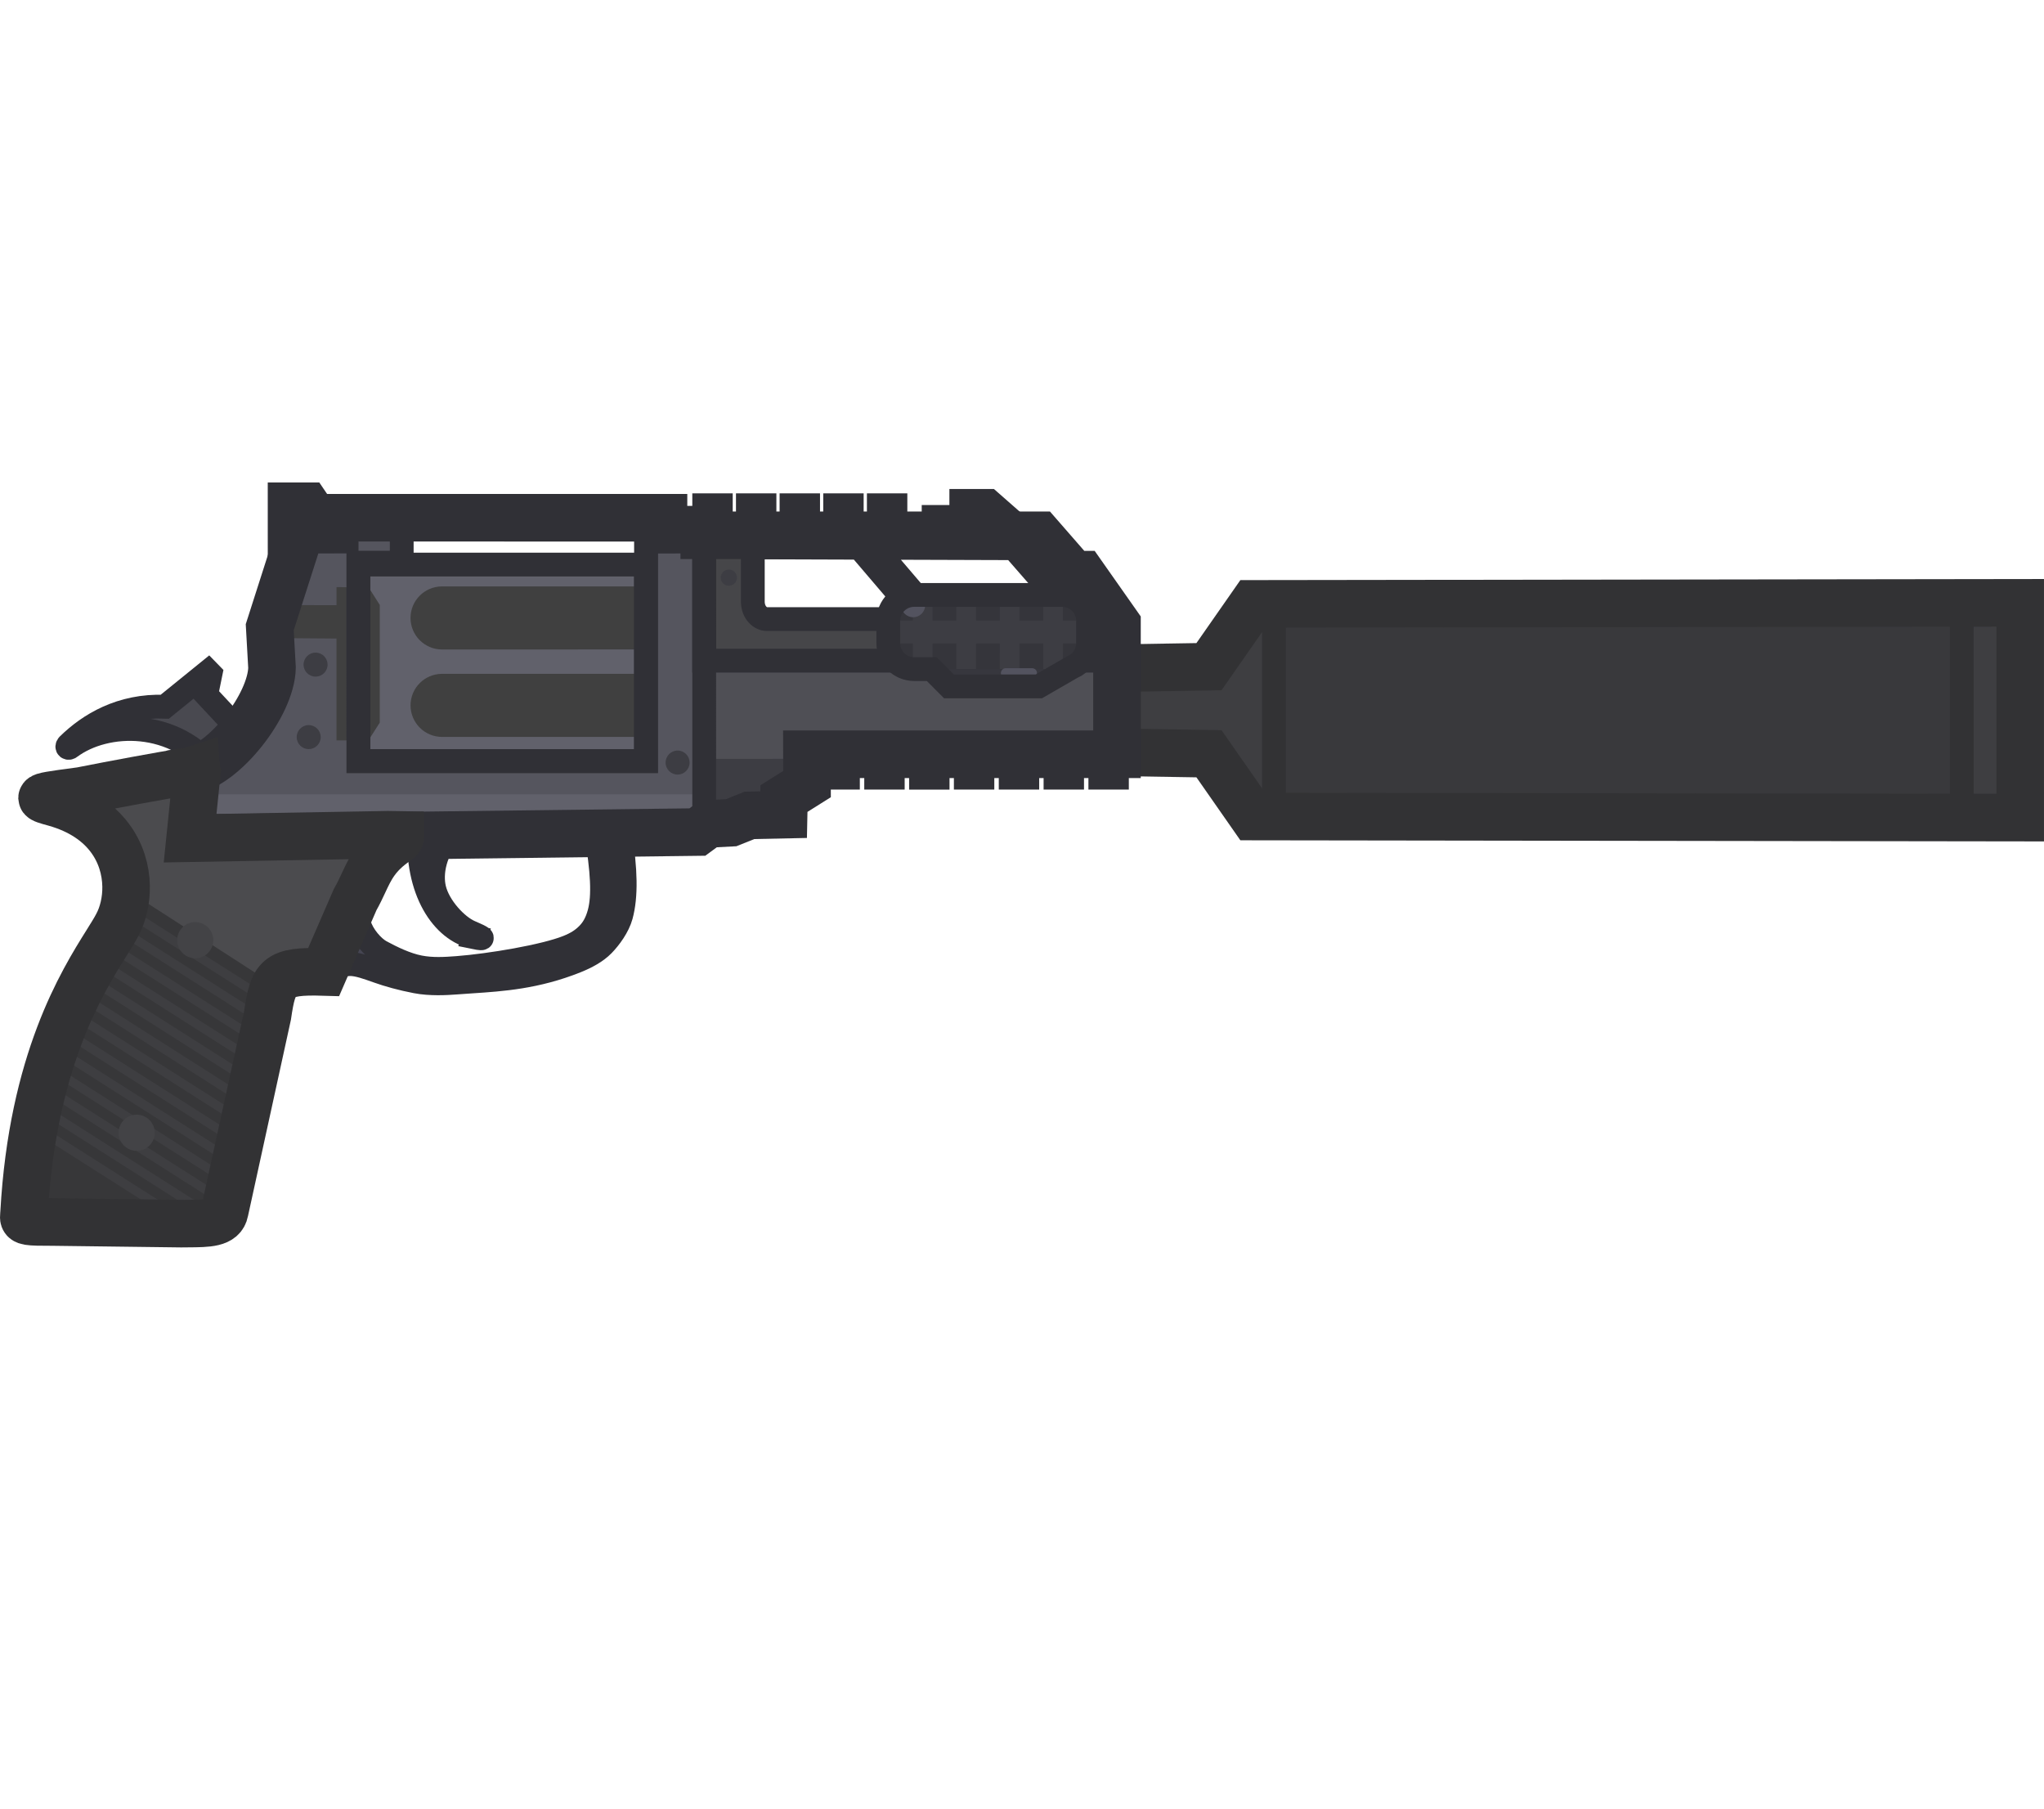 <?xml version="1.0" encoding="UTF-8" standalone="no"?>
<svg
   width="124.347"
   height="110"
   viewBox="0 0 124.347 110"
   fill="none"
   version="1.1"
   id="svg69"
   sodipodi:docname="rsh12.svg"
   inkscape:version="1.4 (86a8ad7, 2024-10-11)"
   xmlns:inkscape="http://www.inkscape.org/namespaces/inkscape"
   xmlns:sodipodi="http://sodipodi.sourceforge.net/DTD/sodipodi-0.dtd"
   xmlns="http://www.w3.org/2000/svg"
   xmlns:svg="http://www.w3.org/2000/svg">
  <sodipodi:namedview
     id="namedview69"
     pagecolor="#ffffff"
     bordercolor="#000000"
     borderopacity="0.25"
     inkscape:showpageshadow="2"
     inkscape:pageopacity="0.0"
     inkscape:pagecheckerboard="0"
     inkscape:deskcolor="#d1d1d1"
     inkscape:zoom="5.1875925"
     inkscape:cx="37.204156"
     inkscape:cy="68.143364"
     inkscape:window-width="1920"
     inkscape:window-height="1009"
     inkscape:window-x="-8"
     inkscape:window-y="-8"
     inkscape:window-maximized="1"
     inkscape:current-layer="svg69" />
  <g
     clip-path="url(#clip0_2628_2470)"
     id="g69"
     transform="rotate(30,57.658,63.579)">
    <path
       d="M 8.297,57.926 7.898,56.09 9.037,55.432 7.487,54.682 6.689,55.143 Z"
       fill="#3d3d43"
       stroke="#303036"
       stroke-width="2.893"
       stroke-miterlimit="3.994"
       id="path1" />
    <path
       d="m 55.101,38.565 4.802,-2.877 0.398,-4.64 40.4,-23.4 6.532,11.313 -40.466,23.287 -4.216,-1.974 -4.893,2.72 z"
       fill="#3e3e41"
       id="path2" />
    <path
       d="M 97.624,9.43 104.151,20.734 67.884,41.605 61.416,30.402 Z"
       fill="#39393c"
       stroke="#323234"
       stroke-width="1.447"
       stroke-miterlimit="3.994"
       stroke-linecap="square"
       id="path3" />
    <path
       d="m 55.101,38.565 4.802,-2.877 0.398,-4.64 40.4,-23.4 6.532,11.313 -40.466,23.287 -4.216,-1.974 -4.893,2.72 z"
       stroke="#323234"
       stroke-width="2.893"
       stroke-miterlimit="3.994"
       id="path4" />
    <path
       d="M 12.223,68.984 7.93,67.674 7.515,66.431 7.328,66.378 6.11,69.555 c -2.371,1.255 -3.455,3.25 -3.932,4.963 -0.038,0.175 0.13,0.194 0.181,0.048 1.057,-2.458 4.687,-4.747 8.443,-3.121"
       fill="#494950"
       stroke="#303036"
       stroke-width="1.447"
       stroke-miterlimit="3.994"
       id="path5" />
    <path
       fill-rule="evenodd"
       clip-rule="evenodd"
       d="m 38.183,59.487 -8.871,-15.365 17.645,-10.186 3.006,1.029 0.465,-0.269 3.325,1.543 3.962,6.862 -16.335,9.431 0.912,1.568 -0.775,1.464 0.472,0.858 -1.778,1.076 -0.74,0.942 -1.161,0.753 z M 51.42,37.244 44.069,41.488 38.694,39.583 46.008,35.391 Z m -13.553,2.814 5.378,1.906 -8.084,4.667 c -0.327,0.189 -0.902,0.099 -1.252,-0.465 l -1.666,-2.886 z"
       fill="#4f4f55"
       id="path6" />
    <path
       fill-rule="evenodd"
       clip-rule="evenodd"
       d="m 29.312,44.122 3.813,6.605 21.745,-12.555 -1.117,-1.934 -3.325,-1.543 -0.466,0.269 -3.006,-1.028 z m 16.696,-8.731 -7.315,4.192 5.376,1.904 7.351,-4.244 z m -2.763,6.572 -5.378,-1.906 -5.624,3.222 1.666,2.886 c 0.35,0.563 0.925,0.654 1.252,0.465 z"
       fill="#464649"
       id="path7" />
    <path
       d="m 41.813,34.49 1.484,-0.857 3.108,0.62 -5.005,2.889 -0.557,-0.965 1.458,-0.842 z"
       fill="#3c3c3e"
       stroke="#303036"
       stroke-width="1.447"
       stroke-miterlimit="3.994"
       id="path8" />
    <path
       fill-rule="evenodd"
       clip-rule="evenodd"
       d="m 7.899,56.089 1.321,6.09 1.351,2.063 c 1.099,1.992 0.434,6.589 -1.179,7.923 l 2.049,3.549 26.537,-15.754 0.207,-0.476 -9.042,-15.661 -2.145,1.243 -0.363,-0.629 -17.323,9.999 0.362,0.627 z M 33.117,57.785 17.966,66.532 11.932,56.081 14.213,54.764 13.125,52.88 25.995,45.449 Z"
       fill="#55555e"
       id="path9" />
    <path
       d="m 29.442,72.282 c 0.693,-0.23 0.467,-0.248 -0.401,-0.143 -0.867,0.105 -2.409,-0.356 -3.2,-1.189 -0.659,-0.694 -1.152,-1.996 -0.807,-3.636 l -1.752,1.012 c 1.645,3.301 4.282,4.579 6.16,3.955 z"
       fill="#464653"
       stroke="#303036"
       stroke-width="1.447"
       stroke-miterlimit="3.994"
       id="path10" />
    <path
       d="M 17.967,66.536 33.116,57.789 27.137,47.434 11.988,56.181 Z"
       fill="#61616b"
       id="path11" />
    <path
       d="m 27.802,48.584 -10.745,6.204 c -0.917,0.53 -1.232,1.703 -0.702,2.62 0.53,0.917 1.703,1.232 2.62,0.702 l 10.745,-6.204 z"
       fill="#404040"
       id="path12" />
    <path
       d="m 30.462,53.188 -10.745,6.204 c -0.917,0.53 -1.232,1.703 -0.702,2.62 0.53,0.917 1.703,1.232 2.62,0.702 L 32.38,56.51 Z"
       fill="#404040"
       id="path13" />
    <path
       d="m 17.812,66.267 0.106,-2.412 -3.578,-6.198 -2.142,-1.114 0.483,0.837 -1.163,0.655 0.55,0.953 -3.148,1.808 0.3,1.385 0.36,0.55 3.502,-1.986 3.097,5.364 1.156,-0.667 z"
       fill="#404040"
       id="path14" />
    <path
       d="m 14.98,67.413 c 0.349,-0.202 0.469,-0.648 0.267,-0.998 -0.202,-0.349 -0.648,-0.469 -0.998,-0.267 -0.349,0.202 -0.469,0.648 -0.267,0.998 0.202,0.349 0.648,0.469 0.998,0.267 z"
       fill="#3d3d43"
       id="path15" />
    <path
       d="m 13.138,63.387 c 0.349,-0.202 0.469,-0.648 0.267,-0.998 -0.202,-0.349 -0.648,-0.469 -0.998,-0.267 -0.349,0.202 -0.469,0.648 -0.267,0.998 0.202,0.349 0.648,0.469 0.998,0.267 z"
       fill="#3d3d43"
       id="path16" />
    <path
       d="m 35.189,57.534 c 0.349,-0.202 0.469,-0.648 0.267,-0.998 -0.202,-0.349 -0.648,-0.469 -0.997,-0.267 -0.349,0.202 -0.469,0.648 -0.267,0.998 0.202,0.349 0.648,0.469 0.998,0.267 z"
       fill="#3d3d43"
       id="path17" />
    <path
       d="m 37.189,57.765 -27.086,15.638 1.335,2.312 26.537,-15.754 0.207,-0.476 z"
       fill="#61616b"
       id="path18" />
    <path
       d="m 41.522,52.771 0.772,1.327 -0.775,1.464 0.472,0.858 -1.779,1.075 -0.739,0.943 -1.16,0.754 -0.128,0.294 -2.071,-3.587 z"
       fill="#3d3d43"
       id="path19" />
    <path
       d="m 38.377,56.318 c 0.236,-0.136 0.317,-0.438 0.18,-0.674 -0.136,-0.236 -0.438,-0.317 -0.674,-0.18 -0.236,0.136 -0.317,0.438 -0.18,0.674 0.136,0.236 0.438,0.317 0.674,0.18 z"
       fill="#3d3d43"
       id="path20" />
    <path
       d="m 32.147,46.03 c 0.236,-0.136 0.317,-0.438 0.18,-0.674 -0.136,-0.236 -0.438,-0.317 -0.674,-0.18 -0.236,0.136 -0.317,0.438 -0.18,0.674 0.136,0.236 0.438,0.317 0.674,0.18 z"
       fill="#3d3d43"
       id="path21" />
    <rect
       x="42.67"
       y="51.788"
       width="1.011"
       height="1.425"
       transform="rotate(-30,42.67,51.788)"
       fill="#3d3d43"
       stroke="#303036"
       stroke-width="1.447"
       stroke-miterlimit="3.994"
       id="rect21" />
    <rect
       x="45.031"
       y="50.423"
       width="1.011"
       height="1.425"
       transform="rotate(-30,45.031,50.423)"
       fill="#3d3d43"
       stroke="#303036"
       stroke-width="1.447"
       stroke-miterlimit="3.994"
       id="rect22" />
    <rect
       x="47.395"
       y="49.061"
       width="1.011"
       height="1.425"
       transform="rotate(-30,47.395,49.06)"
       fill="#3d3d43"
       stroke="#303036"
       stroke-width="1.447"
       stroke-miterlimit="3.994"
       id="rect23" />
    <rect
       x="49.754"
       y="47.697"
       width="1.011"
       height="1.425"
       transform="rotate(-30,49.754,47.697)"
       fill="#3d3d43"
       stroke="#303036"
       stroke-width="1.447"
       stroke-miterlimit="3.994"
       id="rect24" />
    <rect
       x="52.119"
       y="46.332"
       width="1.011"
       height="1.425"
       transform="rotate(-30,52.119,46.332)"
       fill="#3d3d43"
       stroke="#303036"
       stroke-width="1.447"
       stroke-miterlimit="3.994"
       id="rect25" />
    <rect
       x="54.48"
       y="44.969"
       width="1.011"
       height="1.425"
       transform="rotate(-30,54.48,44.969)"
       fill="#3d3d43"
       stroke="#303036"
       stroke-width="1.447"
       stroke-miterlimit="3.994"
       id="rect26" />
    <rect
       x="56.842"
       y="43.606"
       width="1.011"
       height="1.425"
       transform="rotate(-30,56.842,43.606)"
       fill="#3d3d43"
       stroke="#303036"
       stroke-width="1.447"
       stroke-miterlimit="3.994"
       id="rect27" />
    <rect
       x="28.4"
       y="42.538"
       width="1.011"
       height="1.839"
       transform="rotate(-30,28.4,42.538)"
       fill="#3d3d43"
       stroke="#303036"
       stroke-width="1.447"
       stroke-miterlimit="3.994"
       id="rect28" />
    <rect
       x="30.701"
       y="41.211"
       width="1.011"
       height="1.839"
       transform="rotate(-30,30.701,41.211)"
       fill="#3d3d43"
       stroke="#303036"
       stroke-width="1.447"
       stroke-miterlimit="3.994"
       id="rect29" />
    <rect
       x="33"
       y="39.884"
       width="1.011"
       height="1.839"
       transform="rotate(-30,33,39.884)"
       fill="#3d3d43"
       stroke="#303036"
       stroke-width="1.447"
       stroke-miterlimit="3.994"
       id="rect30" />
    <rect
       x="35.299"
       y="38.557"
       width="1.011"
       height="1.839"
       transform="rotate(-30,35.299,38.557)"
       fill="#3d3d43"
       stroke="#303036"
       stroke-width="1.447"
       stroke-miterlimit="3.994"
       id="rect31" />
    <rect
       x="37.6"
       y="37.228"
       width="1.011"
       height="1.839"
       transform="rotate(-30,37.6,37.228)"
       fill="#3d3d43"
       stroke="#303036"
       stroke-width="1.447"
       stroke-miterlimit="3.994"
       id="rect32" />
    <path
       d="m 22.525,78.526 -0.519,-4.549 c 0.099,0.118 0.197,0.236 0.291,0.349 0.289,0.348 0.542,0.654 0.681,0.786 0.509,0.485 1.409,0.796 1.975,0.778 0.733,-0.023 1.703,-0.083 2.509,-0.362 0.725,-0.251 1.362,-0.667 1.998,-1.102 1.663,-1.138 4.237,-3.265 5.178,-4.46 0.373,-0.474 0.565,-0.857 0.68,-1.307 0.115,-0.447 0.101,-0.903 -0.041,-1.447 -0.275,-1.05 -1.125,-2.322 -2.591,-4.108 l 1.244,-0.738 c 1.429,1.764 2.262,3.14 2.575,4.332 0.17,0.649 0.083,1.493 -0.065,2.072 -0.148,0.576 -0.506,1.156 -0.921,1.683 -1.616,2.053 -3.355,3.216 -4.874,4.233 -0.249,0.167 -0.498,0.334 -0.745,0.503 -0.56,0.383 -1.371,0.912 -2.204,1.2 -0.838,0.29 -1.633,0.499 -2.373,0.634 -0.579,0.105 -1.222,0.222 -1.609,0.446 -0.325,0.188 -0.817,0.637 -1.187,1.058 z"
       fill="#464653"
       stroke="#303036"
       stroke-width="1.447"
       stroke-miterlimit="3.994"
       id="path32" />
    <path
       fill-rule="evenodd"
       clip-rule="evenodd"
       d="m 7.898,56.089 1.321,6.09 1.351,2.063 c 1.099,1.992 0.434,6.589 -1.179,7.923 l 2.049,3.549 26.537,-15.754 0.207,-0.476 -9.042,-15.661 -2.145,1.243 -0.544,-0.942 -17.323,9.999 0.543,0.94 z m 25.218,1.696 -15.151,8.747 -6.034,-10.451 2.28,-1.317 -1.088,-1.884 12.87,-7.431 z"
       stroke="#303036"
       stroke-width="1.447"
       stroke-miterlimit="3.994"
       id="path33" />
    <path
       d="M 17.967,66.536 33.116,57.789 27.137,47.434 11.988,56.181 Z"
       stroke="#303036"
       stroke-width="1.447"
       stroke-miterlimit="3.994"
       id="path34" />
    <path
       fill-rule="evenodd"
       clip-rule="evenodd"
       d="m 29.312,44.122 3.813,6.605 21.745,-12.555 -1.117,-1.934 -3.325,-1.543 -0.466,0.269 -3.006,-1.028 z m 16.696,-8.731 -7.315,4.192 5.376,1.904 7.351,-4.244 z m -2.763,6.572 -5.378,-1.906 -5.624,3.222 1.666,2.886 c 0.35,0.563 0.925,0.654 1.252,0.465 z"
       stroke="#303036"
       stroke-width="1.447"
       stroke-miterlimit="3.994"
       id="path35" />
    <path
       d="m 49.986,36.374 -7.795,4.501 c -0.754,0.435 -1.012,1.399 -0.577,2.153 l 0.681,1.179 c 0.435,0.754 1.399,1.012 2.153,0.577 l 7.795,-4.501 c 0.754,-0.435 1.012,-1.399 0.577,-2.153 l -0.68,-1.179 c -0.435,-0.754 -1.399,-1.012 -2.153,-0.577 z"
       fill="#3d3d43"
       id="path36" />
    <path
       d="m 50.026,36.352 0.78,1.351 1.253,-0.723 -0.244,-0.422 c -0.483,-0.426 -1.196,-0.525 -1.789,-0.205 z"
       fill="#35353b"
       id="path37" />
    <path
       d="m 52.999,38.607 -0.244,-0.422 -1.253,0.723 0.78,1.352 c 0.574,-0.354 0.843,-1.023 0.716,-1.653 z"
       fill="#35353b"
       id="path38" />
    <path
       d="m 51.246,40.859 -0.78,-1.352 -1.253,0.723 0.78,1.352 z"
       fill="#35353b"
       id="path39" />
    <path
       d="m 48.956,42.181 -0.78,-1.352 -1.253,0.723 0.78,1.352 z"
       fill="#35353b"
       id="path40" />
    <path
       d="m 46.666,43.503 -0.78,-1.352 -1.253,0.723 0.78,1.352 z"
       fill="#35353b"
       id="path41" />
    <path
       d="m 44.377,44.825 -0.78,-1.352 -1.253,0.723 0.187,0.324 c 0.473,0.485 1.222,0.624 1.846,0.304 z"
       fill="#35353b"
       id="path42" />
    <path
       d="M 41.46,42.666 41.647,42.99 42.9,42.267 42.12,40.916 c -0.589,0.381 -0.844,1.097 -0.66,1.75 z"
       fill="#35353b"
       id="path43" />
    <path
       d="m 43.157,40.318 0.78,1.351 1.253,-0.723 -0.78,-1.351 z"
       fill="#35353b"
       id="path44" />
    <path
       d="m 45.447,38.996 0.78,1.351 1.253,-0.723 -0.78,-1.351 z"
       fill="#35353b"
       id="path45" />
    <path
       d="m 47.736,37.674 0.78,1.351 1.253,-0.723 -0.78,-1.351 z"
       fill="#35353b"
       id="path46" />
    <path
       d="m 45.372,44.25 6.87,-3.966 c 0.191,-0.11 0.349,-0.254 0.473,-0.419 l -1.177,2.039 -4.731,2.732 z"
       fill="#37373e"
       id="path47" />
    <path
       d="m 50.632,41.147 -1.387,0.801 c -0.142,0.082 -0.191,0.263 -0.109,0.405 0.082,0.142 0.263,0.191 0.405,0.109 l 1.387,-0.801 c 0.142,-0.082 0.191,-0.263 0.109,-0.405 -0.082,-0.142 -0.263,-0.191 -0.405,-0.108 z"
       fill="#53535f"
       id="path48" />
    <path
       d="m 42.816,42.081 c 0.349,-0.202 0.469,-0.648 0.267,-0.998 -0.202,-0.349 -0.648,-0.469 -0.998,-0.267 -0.349,0.202 -0.469,0.648 -0.267,0.998 0.202,0.349 0.648,0.469 0.998,0.267 z"
       fill="#53535f"
       id="path49" />
    <path
       d="m 42.191,40.875 7.795,-4.501 c 0.754,-0.435 1.718,-0.177 2.153,0.577 l 0.68,1.179 c 0.325,0.564 0.263,1.244 -0.104,1.734 l -1.177,2.038 -4.731,2.732 -1.434,-0.386 -0.926,0.534 c -0.754,0.435 -1.718,0.177 -2.153,-0.577 L 41.614,43.028 C 41.179,42.274 41.437,41.31 42.191,40.875 Z"
       stroke="#303036"
       stroke-width="1.447"
       stroke-miterlimit="3.994"
       id="path50" />
    <path
       d="m 7.899,56.089 1.321,6.09 1.351,2.063 c 1.099,1.992 0.434,6.589 -1.179,7.923 l 2.049,3.549 26.537,-15.754 0.337,-0.768 1.161,-0.753 0.74,-0.943 1.778,-1.076 -0.472,-0.858 0.775,-1.464 -0.912,-1.568 16.335,-9.431 -3.962,-6.862 -3.325,-1.543 -0.465,0.269 -3.006,-1.029 -17.645,10.186 -0.172,-0.298 -2.145,1.243 -0.363,-0.629 -17.323,9.999 0.362,0.627 z"
       stroke="#303036"
       stroke-width="2.893"
       stroke-miterlimit="3.994"
       id="path51" />
    <path
       d="m 21.769,69.507 c 0.056,-0.033 0.117,-0.067 0.18,-0.1 l 0.455,-0.253 0.079,0.137 c 0.027,0.046 0.015,0.133 -0.055,0.277 -0.653,1.355 -0.579,2.211 -0.491,3.22 0.031,0.353 0.063,0.726 0.066,1.145 l 0.543,4.761 c -2.502,1.347 -2.508,1.798 -1.636,4.004 l 3.7,11.621 c 0.246,0.698 -0.504,1.138 -1.571,1.762 -0.115,0.068 -0.234,0.137 -0.356,0.21 L 15.888,100.1 c -1.35,0.782 -1.545,0.867 -1.685,0.636 -0.022,-0.036 -0.042,-0.08 -0.065,-0.13 -0.016,-0.035 -0.033,-0.072 -0.053,-0.112 C 9.918,92.25 10.123,86.56 10.224,83.739 10.242,83.224 10.258,82.804 10.242,82.482 10.217,81.759 9.978,80.939 9.526,80.186 8.512,78.501 6.423,77.149 3.242,77.958 2.742,78.091 2.457,78.158 2.416,78.097 2.363,77.999 2.876,77.603 4.059,76.69 L 4.248,76.544 c 1.696,-1.484 3.414,-2.948 5.144,-4.379 0.097,-0.08 0.191,-0.172 0.281,-0.275 0.032,0.046 0.068,0.09 0.11,0.129 l 1.658,3.695 z"
       fill="#4b4b4e"
       id="path52" />
    <path
       d="m 20.384,80.888 c 0.014,0.461 0.214,1.024 0.525,1.81 l 3.7,11.621 c 0.246,0.698 -0.504,1.138 -1.571,1.762 -0.115,0.068 -0.234,0.137 -0.356,0.21 l -6.795,3.807 c -1.35,0.782 -1.545,0.868 -1.685,0.636 -0.022,-0.036 -0.042,-0.08 -0.065,-0.13 -0.016,-0.034 -0.033,-0.071 -0.053,-0.111 C 9.917,92.25 10.121,86.559 10.222,83.739 10.241,83.223 10.256,82.804 10.24,82.482 10.217,81.814 10.012,81.064 9.624,80.36 Z"
       fill="#373739"
       id="path53" />
    <path
       d="m 9.992,81.187 10.534,0.451 c 0.051,0.169 0.114,0.352 0.187,0.551 L 10.146,81.736 C 10.106,81.555 10.055,81.371 9.992,81.187 Z"
       fill="#3e3e41"
       id="path54" />
    <path
       d="m 10.247,82.915 c 0.002,-0.159 4e-4,-0.303 -0.006,-0.431 -0.001,-0.037 -0.003,-0.075 -0.005,-0.112 l 10.715,0.459 0.175,0.55 z"
       fill="#3e3e41"
       id="path55" />
    <path
       d="m 10.211,84.087 c 0.004,-0.12 0.008,-0.235 0.012,-0.346 0.002,-0.067 0.005,-0.132 0.007,-0.196 l 11.099,0.475 0.175,0.55 z"
       fill="#3e3e41"
       id="path56" />
    <path
       d="m 10.186,85.26 c 0.001,-0.188 0.004,-0.369 0.008,-0.543 l 11.515,0.493 0.175,0.55 z"
       fill="#3e3e41"
       id="path57" />
    <path
       d="m 10.2,86.435 c -0.006,-0.186 -0.01,-0.368 -0.012,-0.543 l 11.9,0.509 0.175,0.55 z"
       fill="#3e3e41"
       id="path58" />
    <path
       d="m 10.261,87.612 c -0.014,-0.186 -0.025,-0.367 -0.035,-0.544 l 12.24,0.524 0.175,0.55 z"
       fill="#3e3e41"
       id="path59" />
    <path
       d="M 10.373,88.79 C 10.351,88.605 10.332,88.423 10.315,88.245 l 12.531,0.536 0.175,0.55 z"
       fill="#3e3e41"
       id="path60" />
    <path
       d="M 10.535,89.972 C 10.506,89.786 10.479,89.604 10.454,89.425 l 12.771,0.547 0.175,0.55 z"
       fill="#3e3e41"
       id="path61" />
    <path
       d="m 10.748,91.155 c -0.037,-0.185 -0.072,-0.368 -0.105,-0.547 l 12.96,0.555 0.175,0.55 z"
       fill="#3e3e41"
       id="path62" />
    <path
       d="m 11.011,92.34 c -0.045,-0.185 -0.087,-0.368 -0.128,-0.548 l 13.099,0.561 0.175,0.55 z"
       fill="#3e3e41"
       id="path63" />
    <path
       d="M 11.323,93.527 C 11.27,93.342 11.22,93.159 11.172,92.978 l 13.189,0.565 0.175,0.55 z"
       fill="#3e3e41"
       id="path64" />
    <path
       d="m 11.683,94.717 c -0.06,-0.185 -0.117,-0.369 -0.173,-0.55 l 13.129,0.562 c -0.043,0.187 -0.167,0.359 -0.351,0.528 z"
       fill="#3e3e41"
       id="path65" />
    <path
       d="M 12.091,95.909 C 12.024,95.723 11.959,95.539 11.896,95.357 l 11.537,0.494 c -0.125,0.075 -0.258,0.153 -0.395,0.233 -0.115,0.068 -0.234,0.137 -0.356,0.21 l -0.112,0.063 z"
       fill="#3e3e41"
       id="path66" />
    <path
       d="m 21.769,69.507 c 0.056,-0.033 0.117,-0.067 0.18,-0.1 l 0.455,-0.253 0.079,0.137 c 0.027,0.046 0.015,0.133 -0.055,0.277 -0.653,1.355 -0.579,2.211 -0.491,3.22 0.031,0.353 0.063,0.726 0.066,1.145 l 0.543,4.761 c -2.502,1.347 -2.508,1.798 -1.636,4.004 l 3.7,11.621 c 0.246,0.698 -0.504,1.138 -1.571,1.762 -0.115,0.068 -0.234,0.137 -0.356,0.21 L 15.888,100.1 c -1.35,0.782 -1.545,0.867 -1.685,0.636 -0.022,-0.036 -0.042,-0.08 -0.065,-0.13 -0.016,-0.035 -0.033,-0.072 -0.053,-0.112 C 9.918,92.25 10.123,86.56 10.224,83.739 10.242,83.224 10.258,82.804 10.242,82.482 10.217,81.759 9.978,80.939 9.526,80.186 8.512,78.501 6.423,77.149 3.242,77.958 2.742,78.091 2.457,78.158 2.416,78.097 2.363,77.999 2.876,77.603 4.059,76.69 L 4.248,76.544 c 1.696,-1.484 3.414,-2.948 5.144,-4.379 0.097,-0.08 0.191,-0.172 0.281,-0.275 0.032,0.046 0.068,0.09 0.11,0.129 l 1.658,3.695 z"
       stroke="#323234"
       stroke-width="2.893"
       stroke-miterlimit="29"
       id="path67" />
    <path
       d="m 15.361,81.88 c 0.525,-0.303 0.706,-0.976 0.402,-1.501 -0.303,-0.526 -0.976,-0.706 -1.501,-0.402 -0.526,0.303 -0.706,0.975 -0.402,1.501 0.303,0.525 0.975,0.706 1.501,0.402 z"
       fill="#434346"
       id="path68" />
    <path
       d="m 18.131,93.805 c 0.526,-0.303 0.706,-0.976 0.402,-1.501 -0.303,-0.526 -0.976,-0.706 -1.501,-0.402 -0.526,0.303 -0.706,0.975 -0.402,1.501 0.303,0.525 0.975,0.706 1.501,0.402 z"
       fill="#434346"
       id="path69" />
  </g>
  <defs
     id="defs69">
    <clipPath
       id="clip0_2628_2470">
      <rect
         width="110"
         height="110"
         fill="#ffffff"
         id="rect69"
         x="0"
         y="0" />
    </clipPath>
  </defs>
</svg>
